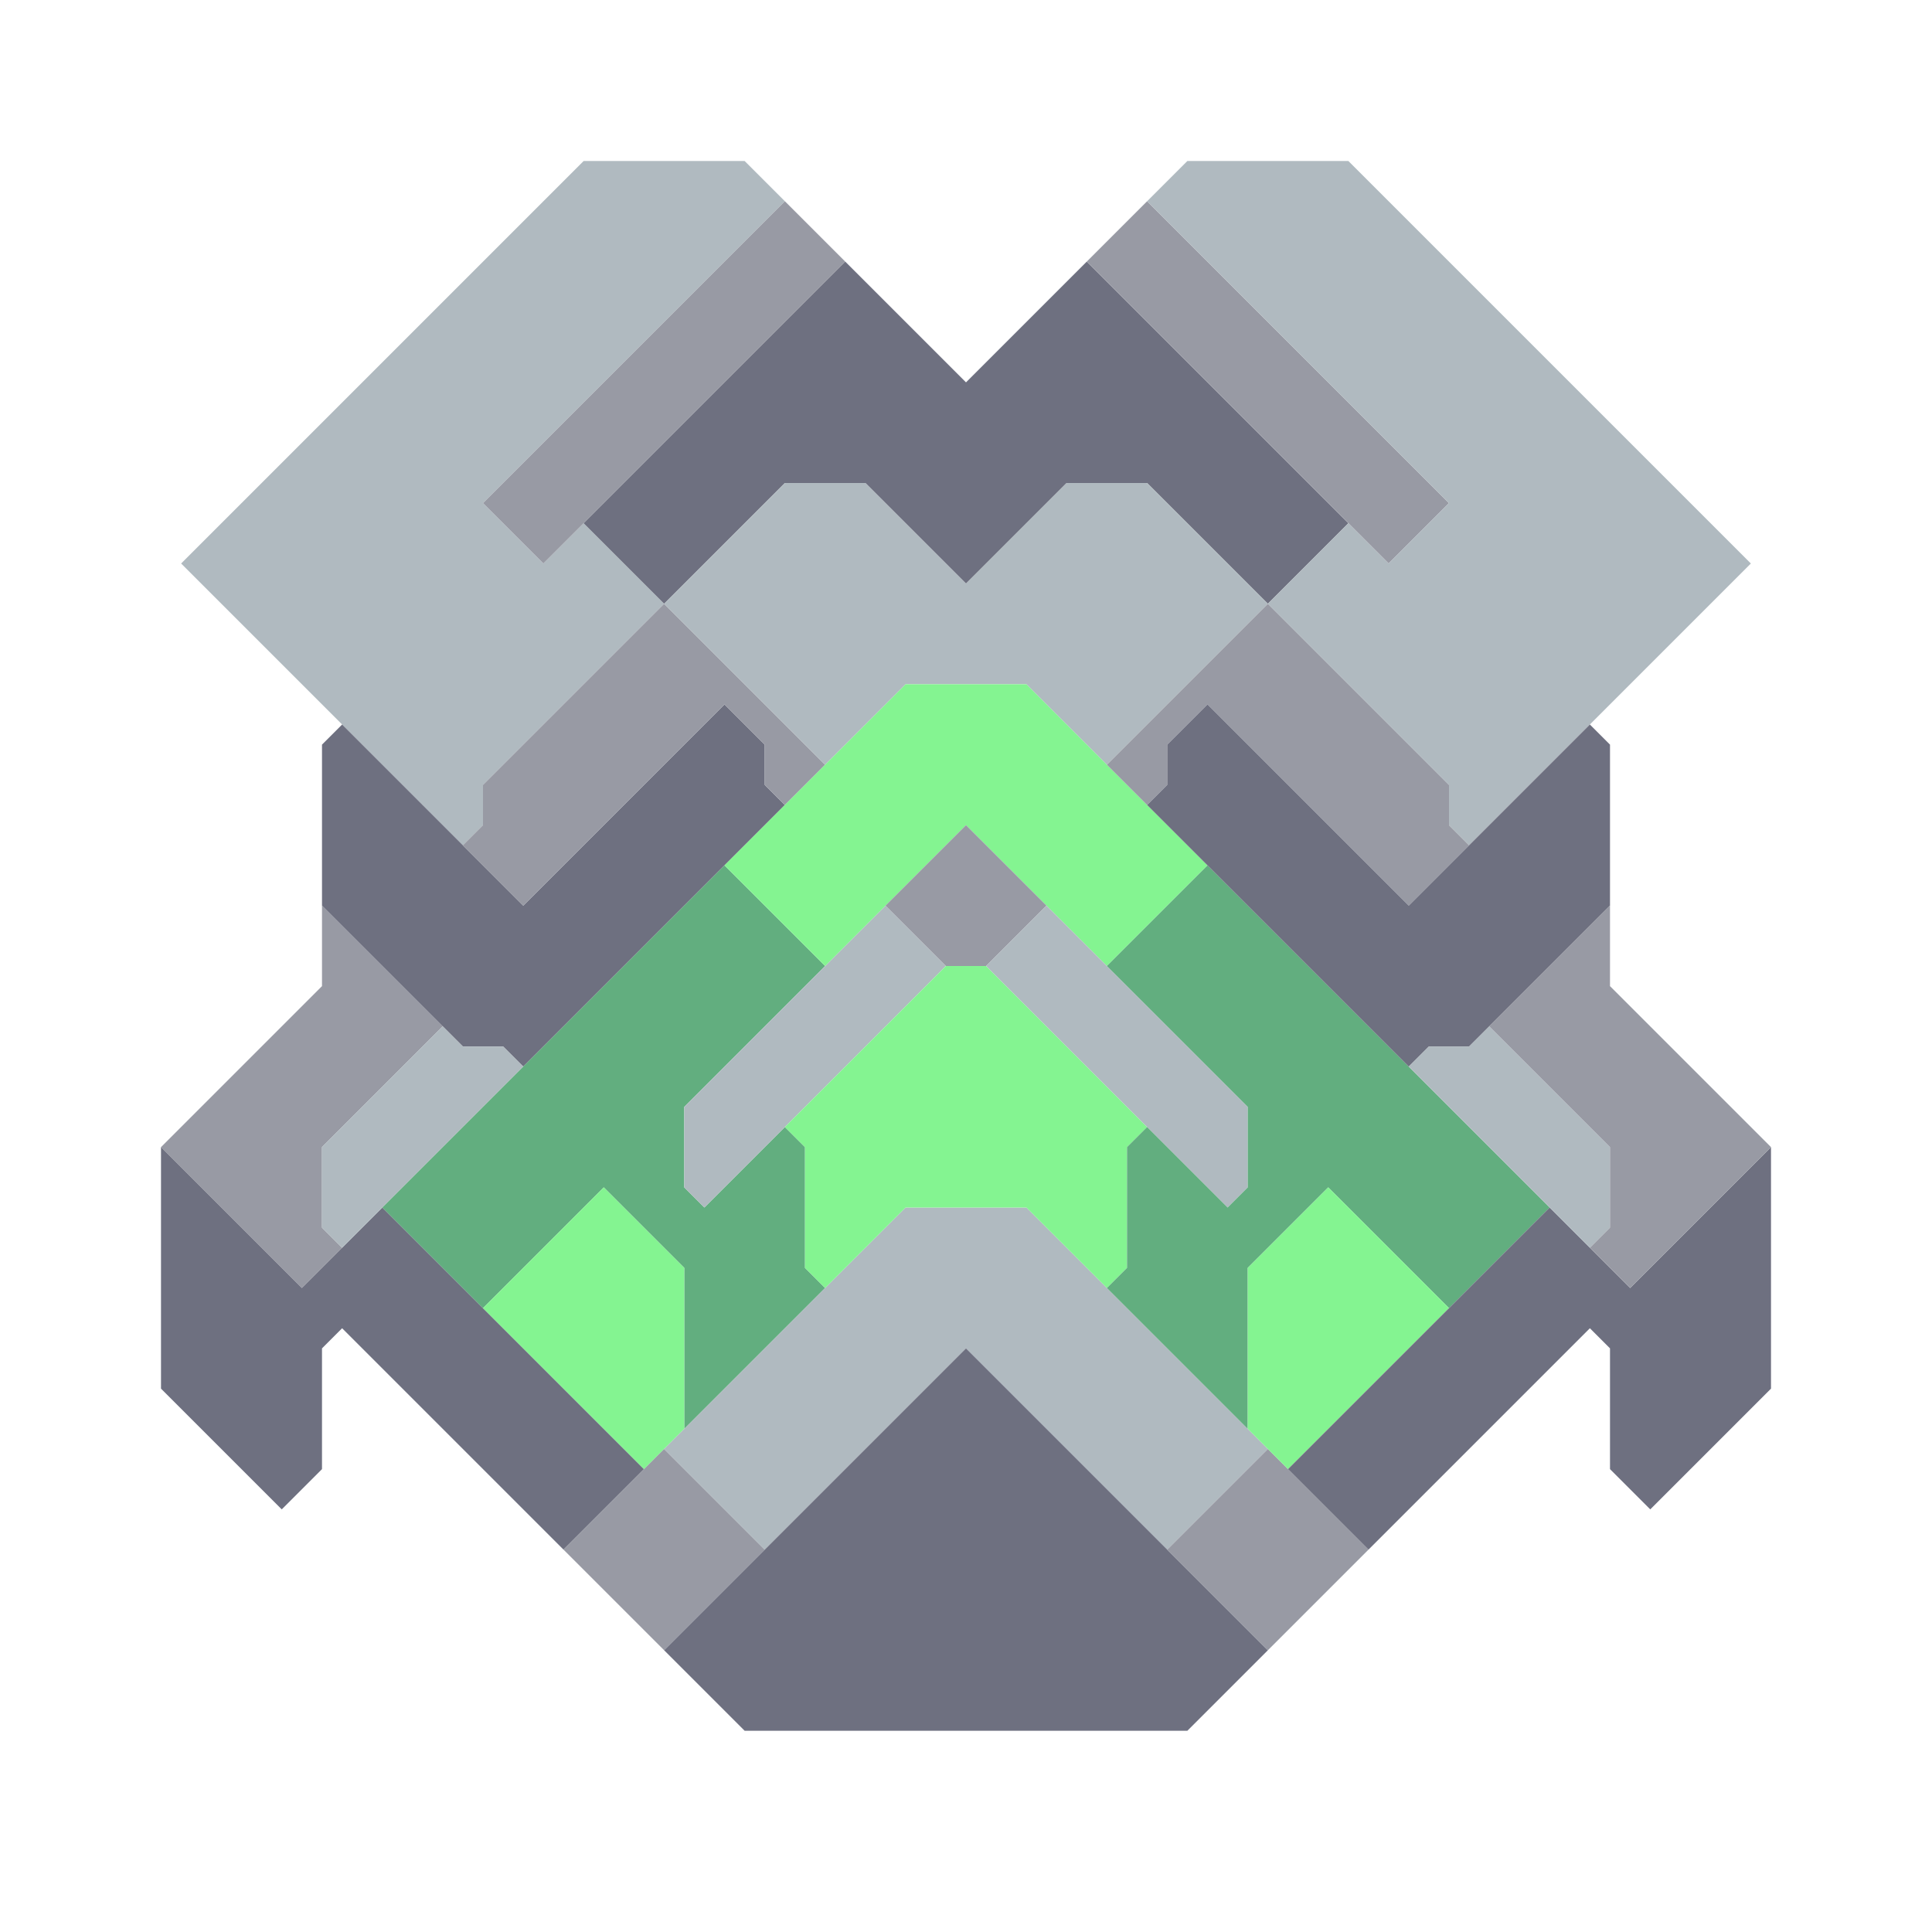<svg xmlns="http://www.w3.org/2000/svg" width="48" height="48" style="fill-opacity:1;color-rendering:auto;color-interpolation:auto;text-rendering:auto;stroke:#000;stroke-linecap:square;stroke-miterlimit:10;shape-rendering:auto;stroke-opacity:1;fill:#000;stroke-dasharray:none;font-weight:400;stroke-width:1;font-family:&quot;Dialog&quot;;font-style:normal;stroke-linejoin:miter;font-size:12px;stroke-dashoffset:0;image-rendering:auto">
    <g style="stroke-linecap:round;fill:#989aa4;stroke:#989aa4">
        <path stroke="none" d="m4 28.5 4-4v-2l3 3-3 3v2l.5.5-1 1Z" style="stroke:none"/>
    </g>
    <g stroke="none" style="stroke-linecap:round;fill:#6e7080;stroke:#6e7080">
        <path d="m7.5 32 2-2 6.5 6.5-2 2L8.5 33l-.5.5v3l-1 1-3-3v-6Z" style="stroke:none"/>
        <path d="m4.5 14 10-10h4l1 1-7.5 7.5 1.5 1.5 1-1 2 2-4.5 4.5v1l-.5.5Z" style="fill:#b0bac0;stroke:none"/>
        <path d="m13 22.5 5-5 1 1v1l.5.5-6.5 6.5-.5-.5h-1L8 22.5v-4l.5-.5Z" style="stroke:none"/>
        <path d="m8.5 31-.5-.5v-2l3-3 .5.5h1l.5.5Z" style="fill:#b0bac0;stroke:none"/>
        <path d="m9.5 30 8.5-8.5 2.5 2.5-3.5 3.5v2l.5.5 2-2 .5.5v3l.5.5-3.5 3.5v-4l-2-2-3 3Z" style="fill:#62ae7f;stroke:none"/>
        <path d="M12 12.5 19.5 5 21 6.5 13.5 14Zm1 10L11.5 21l.5-.5v-1l4.5-4.5 4 4-1 1-.5-.5v-1l-1-1Z" style="fill:#989aa4;stroke:none"/>
        <path d="m12 32.5 3-3 2 2v4l-1 1Z" style="fill:#84f491;stroke:none"/>
        <path d="m14 38.5 2.5-2.5 2.5 2.5-2.5 2.5Z" style="fill:#989aa4;stroke:none"/>
        <path d="M14.5 13 21 6.5l3 3 3-3 6.5 6.5-2 2-3-3h-2L24 14.5 21.5 12h-2l-3 3Z" style="stroke:none"/>
        <path d="m16.5 15 3-3h2l2.5 2.5 2.5-2.5h2l3 3-4 4-2-2h-3l-2 2Zm1 15-.5-.5v-2l5-5 1.5 1.5Zm-1 6 6-6h3l6 6-2.5 2.5-5-5-5 5Z" style="fill:#b0bac0;stroke:none"/>
        <path d="m16.5 41 7.5-7.5 7.5 7.5-2 2h-11Z" style="stroke:none"/>
        <path d="m18 21.5 4.5-4.5h3l4.5 4.5-2.5 2.5-3.5-3.5-3.5 3.5ZM20.5 32l-.5-.5v-3l-.5-.5 4-4h1l4 4-.5.5v3l-.5.5-2-2h-3Z" style="fill:#84f491;stroke:none"/>
        <path d="m22 22.5 2-2 2 2-1.5 1.5h-1Z" style="fill:#989aa4;stroke:none"/>
        <path d="m24.5 24 1.5-1.5 5 5v2l-.5.5Z" style="fill:#b0bac0;stroke:none"/>
        <path d="M27 6.5 28.5 5l7.5 7.5-1.5 1.5Zm2 13-.5.5-1-1 4-4 4.5 4.5v1l.5.5-1.5 1.5-5-5-1 1Z" style="fill:#989aa4;stroke:none"/>
        <path d="m27.5 24 2.5-2.5 8.5 8.5-2.5 2.5-3-3-2 2v4L27.5 32l.5-.5v-3l.5-.5 2 2 .5-.5v-2Z" style="fill:#62ae7f;stroke:none"/>
        <path d="m28.5 5 1-1h4l10 10-7 7-.5-.5v-1L31.5 15l2-2 1 1 1.5-1.5Z" style="fill:#b0bac0;stroke:none"/>
        <path d="m28.5 20 .5-.5v-1l1-1 5 5 4.5-4.5.5.5v4L36.5 26h-1l-.5.5Z" style="stroke:none"/>
        <path d="m29 38.5 2.5-2.5 2.5 2.5-2.5 2.5Z" style="fill:#989aa4;stroke:none"/>
        <path d="m32 36.5-1-1v-4l2-2 3 3Z" style="fill:#84f491;stroke:none"/>
        <path d="m32 36.5 6.5-6.5 2 2 3.5-3.5v6l-3 3-1-1v-3l-.5-.5-5.5 5.5Z" style="stroke:none"/>
        <path d="m35 26.5.5-.5h1l.5-.5 3 3v2l-.5.5Z" style="fill:#b0bac0;stroke:none"/>
        <path d="m37 25.5 3-3v2l4 4-3.5 3.5-1-1 .5-.5v-2Z" style="fill:#989aa4;stroke:none"/>
    </g>
</svg>
